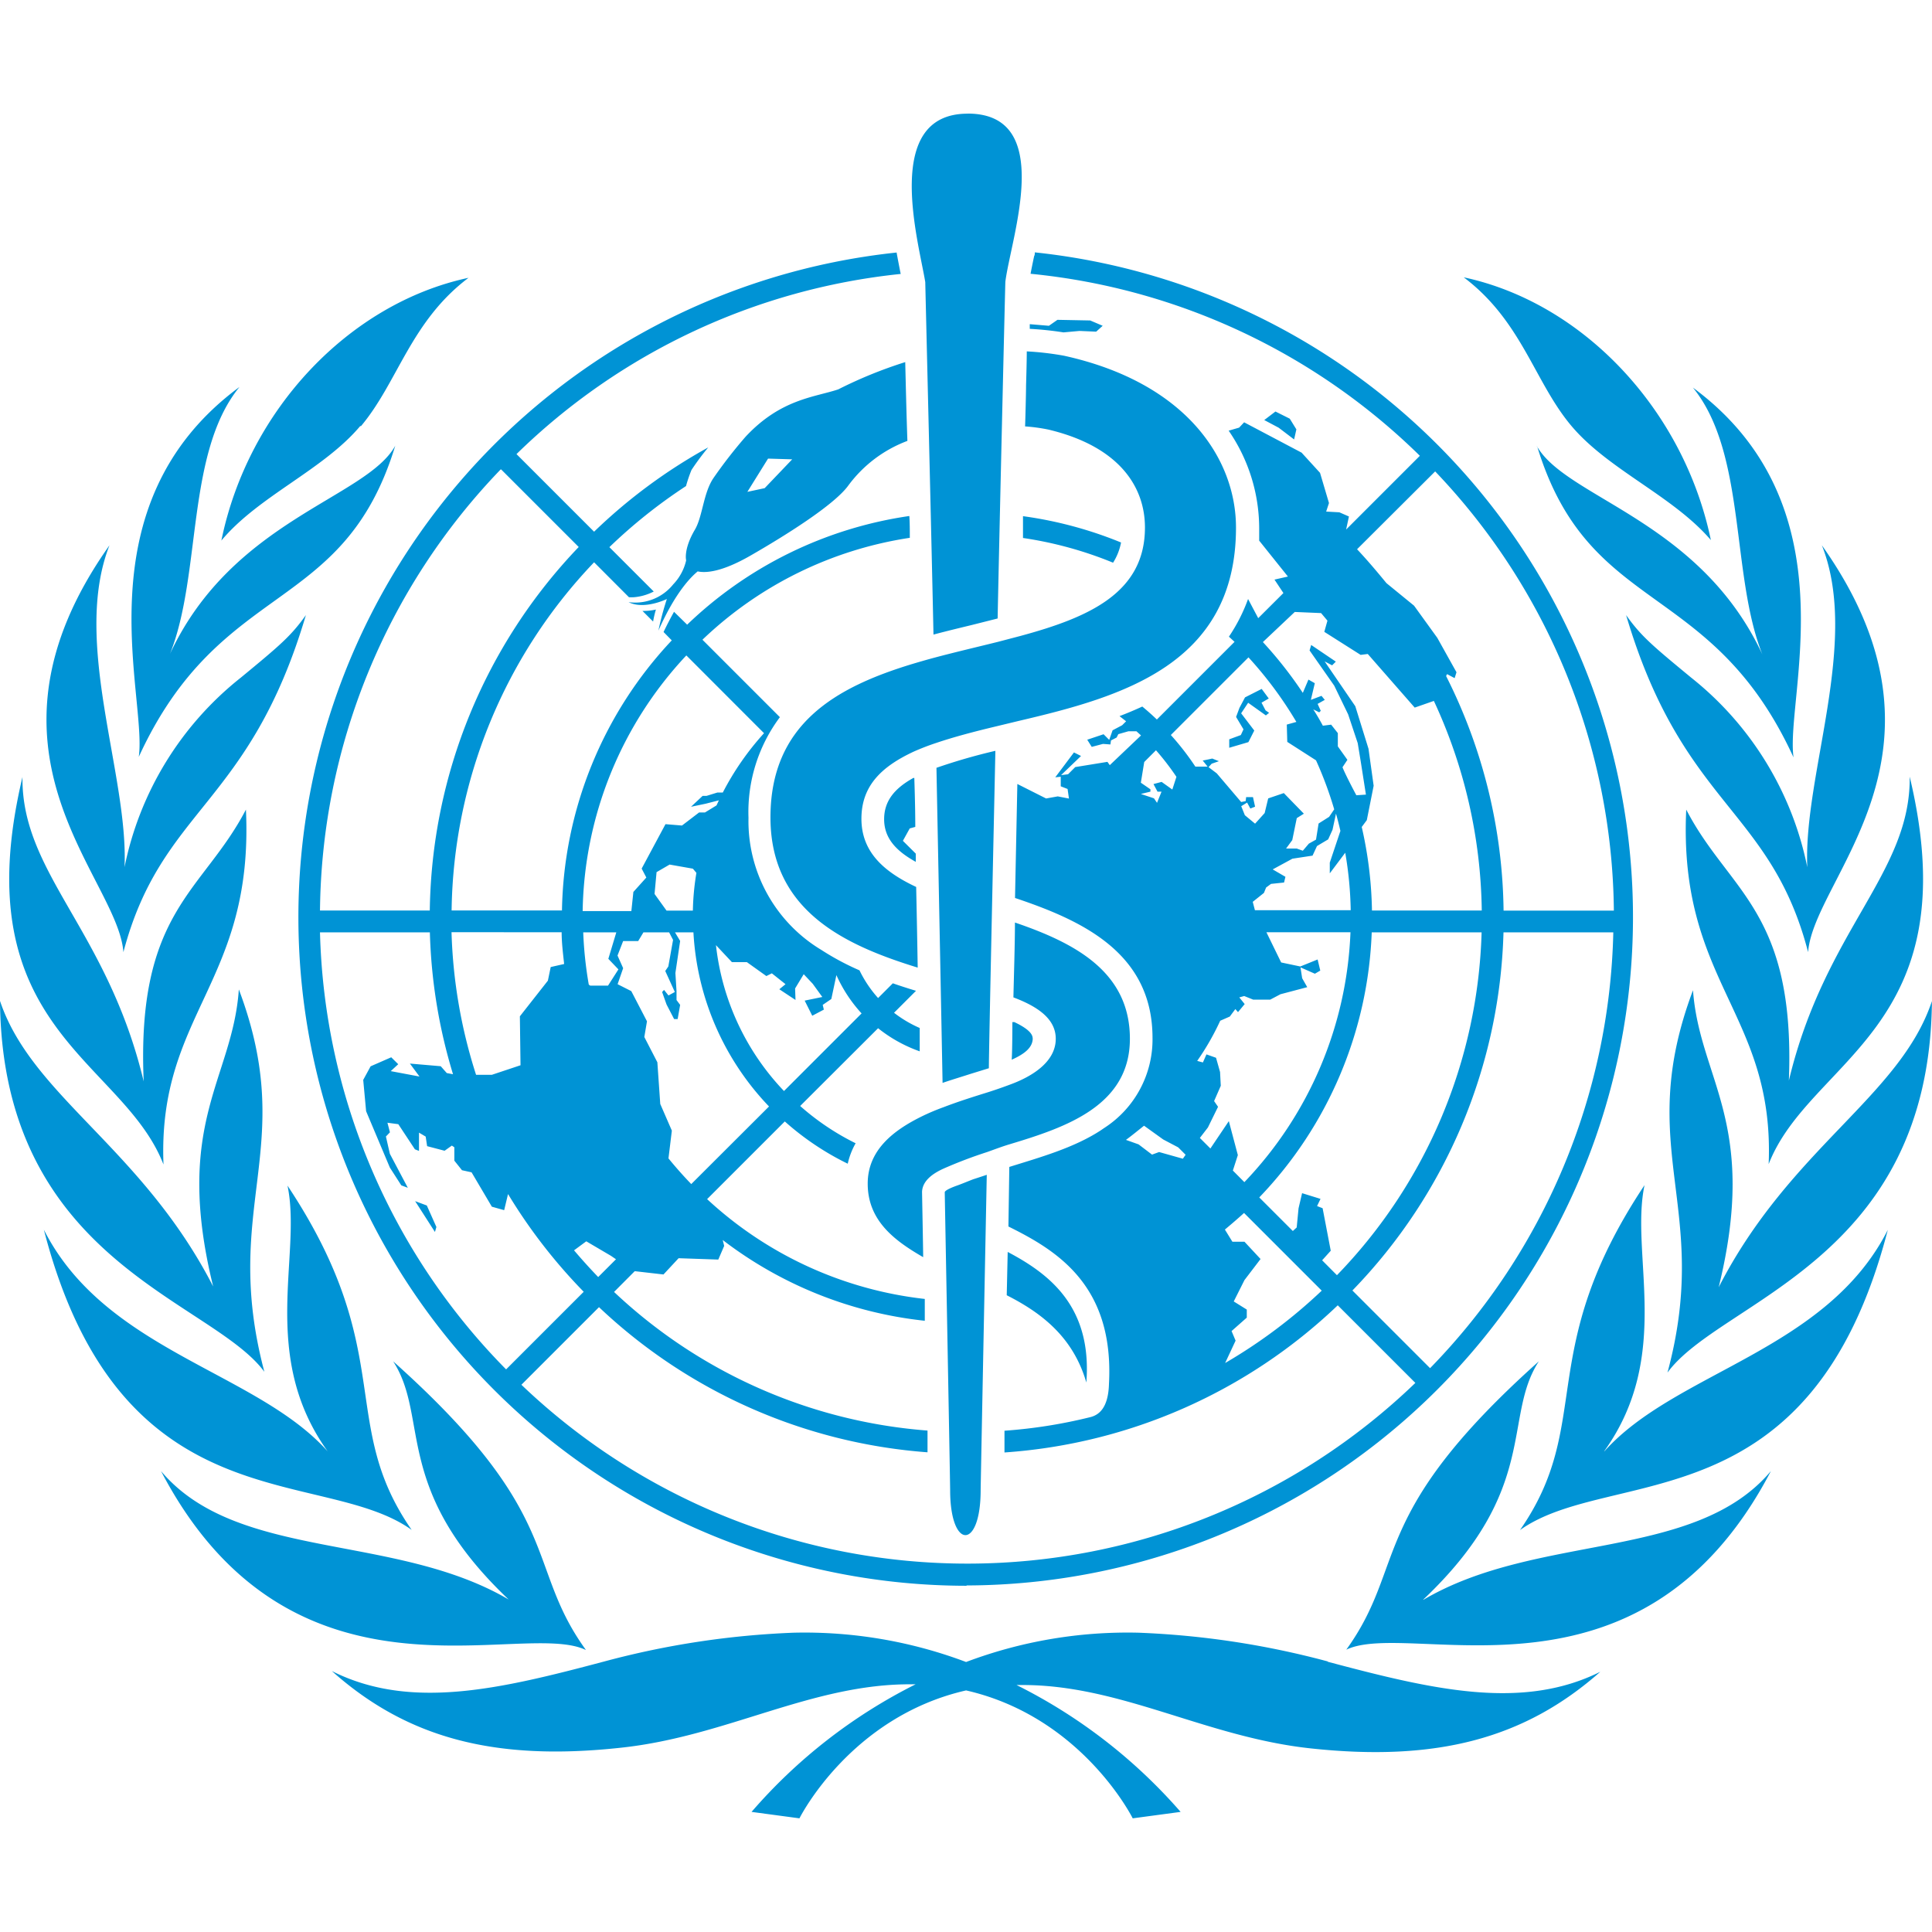 <svg role="img" viewBox="0 0 24 24" xmlns="http://www.w3.org/2000/svg"><style>path { fill: #0093D5; }</style><title>World Health Organization</title><path d="M12.021 1.412c-1.064.0-.612 1.578-.527 2.092.0.025.086 3.571.102 4.379.162-.043.323-.082.476-.119l.321-.081c.015-.782.094-4.166.096-4.184.07-.551.627-2.088-.469-2.088zm-.312 12.04c.119-.041.238-.076.345-.111l.23-.071c0-.227.069-3.372.081-3.943a7.227 7.227.0 00-.732.211c.008.428.07 3.572.076 3.915zm.393 1.193c-.041.014-.144.058-.209.081-.066.023-.157.061-.157.085.0.024.067 3.619.067 3.699.0.744.379.749.379.0.0-.053.076-3.916.076-3.916s-.09.03-.155.051zm-.856-10.147a5.495 5.495.0 00-.833.339c-.297.099-.714.119-1.151.588a5.891 5.891.0 00-.396.509c-.131.188-.137.49-.238.653-.138.238-.105.37-.105.37v.007a.632.632.0 01-.16.295.605.605.0 01-.555.221c.198.099.476-.039.476-.039a3.643 3.643.0 00-.105.393c.221-.501.425-.684.488-.736.095.021.293.013.659-.198.414-.238 1.037-.625 1.213-.87a1.617 1.617.0 01.733-.553c-.013-.377-.02-.704-.027-.981zM9.499 6.064 9.284 6.11l.257-.413.3.009zm1.28 8.64c0 .467.345.714.689.913.0-.079-.014-.801-.014-.813.007-.144.146-.231.26-.284a5.6 5.6.0 01.546-.208c.102-.036.189-.07.287-.099.69-.208 1.489-.476 1.489-1.309s-.684-1.19-1.428-1.444c0 .268-.013.659-.019.93.317.119.526.275.526.514.0.301-.321.476-.549.562a5.925 5.925.0 01-.28.098c-.183.057-.381.119-.565.19a2.713 2.713.0 00-.28.119c-.329.164-.663.406-.662.832zm4.575-8.15c0-.853-.619-1.801-2.136-2.135a3.653 3.653.0 00-.463-.054c0 .129-.009.424-.009.424.0.093-.009.434-.012.508a2.142 2.142.0 01.292.04c.882.211 1.197.714 1.197 1.216.0.81-.693 1.116-1.547 1.347l-.282.074c-.258.064-.524.126-.787.196a10.782 10.782.0 00-.28.08c-.944.288-1.756.743-1.756 1.904.0 1.162.926 1.588 1.829 1.866q-.008-.499-.019-1.002c-.399-.187-.68-.433-.68-.847.0-.414.256-.65.647-.833a3.019 3.019.0 01.279-.108c.225-.076.476-.142.744-.206l.282-.068c1.272-.298 2.701-.696 2.701-2.403zm-2.848 9.536c.428.217.824.516.989 1.084.073-.94-.455-1.347-.977-1.622l-.012.538zM19.52 5.29c.46.547 1.263.87 1.733 1.419-.337-1.622-1.589-2.947-3.07-3.264.723.544.878 1.3 1.337 1.845zM1.724 9.402c1.02-2.22 2.542-1.75 3.186-3.865-.357.649-2.023.922-2.798 2.585.394-.988.196-2.499.863-3.315-1.993 1.47-1.144 3.848-1.251 4.594zm1.847 5.324c.183.864-.357 2.111.5 3.304-.886-.993-2.761-1.245-3.526-2.754.952 3.69 3.452 2.928 4.569 3.729-.924-1.327-.168-2.209-1.544-4.279zm-.287 2.315c-.546-2.06.427-2.775-.317-4.75-.077 1.114-.82 1.657-.319 3.69C1.764 14.26.396 13.617.0 12.434c.027 3.235 2.627 3.715 3.284 4.607zm3.992 3.452c-.765-1.059-.238-1.658-2.392-3.582.455.702-.014 1.585 1.435 2.959-1.419-.833-3.376-.476-4.319-1.596 1.621 3.103 4.469 1.837 5.276 2.222zm10.405-.623c1.45-1.374.981-2.261 1.435-2.959-2.15 1.923-1.627 2.522-2.392 3.582.807-.386 3.655.881 5.275-2.219-.943 1.121-2.899.763-4.318 1.6zm2.248-1.844c.853-1.19.317-2.44.5-3.304-1.376 2.07-.62 2.952-1.547 4.285 1.124-.801 3.614-.042 4.569-3.729-.763 1.507-2.636 1.759-3.522 2.752zm-3.435 2.613a10.617 10.617.0 00-2.351-.357 5.683 5.683.0 00-2.142.364 5.687 5.687.0 00-2.142-.364 10.617 10.617.0 00-2.351.357c-1.294.344-2.411.611-3.386.119.934.833 2.023 1.125 3.598.952 1.309-.141 2.37-.796 3.605-.787h.049A6.602 6.602.0 009.336 22.508l.595.08s.627-1.26 2.07-1.589c1.443.329 2.07 1.589 2.07 1.589l.595-.08a6.621 6.621.0 00-2.038-1.576h.049c1.236-.01 2.294.646 3.604.787 1.575.17 2.665-.126 3.599-.952-.975.487-2.092.22-3.386-.124zM3.055 10.057c-.533 1.024-1.362 1.258-1.27 3.377-.45-1.883-1.519-2.58-1.506-3.781-.743 3.13 1.243 3.502 1.752 4.813-.075-1.879 1.125-2.259 1.024-4.409zm.745-2.416c-.186.26-.315.37-.81.778a4.019 4.019.0 00-1.443 2.353c.051-1.147-.658-2.796-.187-3.998-1.825 2.577.105 4.121.173 5.054.474-1.796 1.562-1.81 2.267-4.187zm18.651 3.132A4.025 4.025.0 0021.01 8.419c-.495-.408-.625-.519-.81-.778.706 2.381 1.794 2.391 2.261 4.187.068-.933 1.997-2.477.171-5.054.476 1.202-.232 2.851-.181 3.998zm1.547 1.666c-.396 1.183-1.764 1.826-2.648 3.552.501-2.038-.238-2.58-.319-3.69-.744 1.978.238 2.689-.317 4.75.658-.902 3.258-1.382 3.285-4.617zm-3.051-2.382c-.101 2.15 1.1 2.529 1.024 4.404.511-1.309 2.499-1.683 1.752-4.813.014 1.201-1.054 1.904-1.501 3.775.083-2.108-.745-2.342-1.275-3.366zM4.482 5.296c.461-.547.617-1.301 1.338-1.845-1.481.317-2.738 1.641-3.07 3.264.463-.555 1.268-.877 1.727-1.425zm14.613.248c.644 2.115 2.166 1.645 3.185 3.865-.106-.746.743-3.124-1.25-4.594.666.817.469 2.327.863 3.315-.777-1.669-2.44-1.942-2.803-2.591zm-5.169 1.195a4.989 4.989.0 00-1.218-.327v.271a4.761 4.761.0 011.119.307.714.714.0 00.099-.251zM13.617 4.12l.081-.073-.155-.066-.407-.008-.106.074-.238-.02v.058a4.136 4.136.0 01.419.044l.199-.018zm-.789 8.778c0-.069-.092-.137-.227-.201h-.025c0 .056.0.332-.008.467.168-.075.261-.156.261-.266zM8.113 7.721a1.3 1.3.0 01.035-.149.689.689.0 01-.167.017zm3.896 11.974a8.303 8.303.0 00.846-16.56c0 .015.0.032-.009.048-.017.081-.032.153-.044.218a8.016 8.016.0 014.836 2.261l-.916.916.035-.162-.119-.052-.164-.009.035-.106-.111-.375-.229-.251-.714-.377-.062.066-.13.038a2.142 2.142.0 01.379 1.203v.163l.357.446-.167.038.111.167-.313.312-.126-.238a2.133 2.133.0 01-.238.468l.07.064-.965.965a3.292 3.292.0 00-.181-.161 4.583 4.583.0 01-.283.119l.082.064-.049.049-.119.063-.042.119-.07-.07-.203.068.056.089.14-.037.092.007.007-.05.07-.036.021-.042.126-.036h.099c.019.017.039.035.057.052l-.388.369-.029-.041-.4.065-.089.089-.087.011.248-.238-.088-.044-.232.309.068-.007v.119l.085.033.017.119-.139-.027-.145.026-.357-.18-.029 1.416c.833.279 1.708.681 1.708 1.738a1.309 1.309.0 01-.595 1.116l-.018.012-.026.018c-.336.221-.766.34-1.14.457l-.011.74c.595.295 1.315.725 1.249 1.954-.008.302-.126.386-.227.413a6.251 6.251.0 01-1.071.17v.27a6.65 6.65.0 004.14-1.828l.964.964a8.019 8.019.0 01-11.105.023l.964-.964a6.645 6.645.0 004.081 1.803v-.27a6.378 6.378.0 01-3.894-1.722l.257-.258.357.041.188-.202.493.017.073-.17-.018-.073a4.999 4.999.0 002.51 1.003v-.271a4.753 4.753.0 01-2.704-1.24l.965-.965a3.434 3.434.0 00.782.525.913.913.0 01.098-.254 3.121 3.121.0 01-.689-.463l.968-.966a1.769 1.769.0 00.517.287v-.29a1.484 1.484.0 01-.319-.189l.273-.273a6.738 6.738.0 01-.288-.093l-.183.183a1.476 1.476.0 01-.231-.344 3.281 3.281.0 01-.476-.255 1.867 1.867.0 01-.903-1.64 1.969 1.969.0 01.39-1.25l-.962-.962a4.75 4.75.0 012.576-1.266c0-.093.0-.184-.006-.271a5.02 5.02.0 00-2.76 1.35l-.163-.16a4.504 4.504.0 00-.13.251l.102.104a5.014 5.014.0 00-1.364 3.355H5.61a6.382 6.382.0 011.77-4.325l.433.434a.549.549.0 00.062.0.655.655.0 00.246-.071l-.551-.551a6.488 6.488.0 01.952-.759 1.792 1.792.0 01.068-.2 3.205 3.205.0 01.208-.28A6.665 6.665.0 007.38 6.605l-.964-.964a7.998 7.998.0 014.773-2.238 2.13 2.13.0 01-.012-.059c-.012-.063-.026-.133-.039-.207a8.304 8.304.0 00.867 16.562zm1.798-5.731v-.007zm4.021-8.108a8.006 8.006.0 012.22 5.456h-1.37a6.626 6.626.0 00-.714-2.914l.012-.024.094.05.023-.073-.238-.427-.289-.4-.343-.28c-.119-.145-.238-.286-.365-.421zm-1.744 1.746.327.014.079.094-.039.139.451.286.089-.011.583.666.238-.083a6.356 6.356.0 01.595 2.604h-1.364a4.973 4.973.0 00-.127-1.038l.063-.085.085-.427-.064-.46-.164-.528-.381-.557.093.049.046-.046-.306-.207-.02.068.306.437.173.357.119.357.039.238.063.402-.119.008s-.132-.246-.172-.348l.061-.092-.119-.167V9.107l-.083-.105-.103.013a2.924 2.924.0 00-.119-.203l.074.037.019-.019-.039-.086.089-.05-.041-.05-.132.05.049-.207-.079-.045-.07.165a5.075 5.075.0 00-.496-.631zm-.274 3.198.245-.133.25-.038.055-.119.139-.083.054-.119.043-.201a4.071 4.071.0 01.055.215l-.132.394v.133l.192-.256a4.611 4.611.0 01.068.714h-1.19l-.027-.104.139-.111.027-.067.061-.045.162-.017.017-.071zm-1.638-.937.119-.029v-.029l-.119-.082.042-.257.146-.146a3.233 3.233.0 01.254.33l-.051.158-.133-.095-.101.027.05.094h.05l-.056.139-.038-.056zm.522 4.531-.295-.083-.088.032-.167-.127-.157-.056c.077-.056.152-.119.225-.176l.238.171.186.098.092.092zm-.15-5.263.965-.965a4.812 4.812.0 01.595.802l-.119.033.006.215.357.229a4.666 4.666.0 01.226.609l-.063.093-.131.083-.032.2-.089.05-.075.088-.075-.027h-.133l.077-.105.056-.273.088-.055-.249-.256-.194.066-.044.182-.119.132-.127-.105-.045-.112.073-.045.04.074.059-.023-.026-.119h-.085l-.006.05-.056.011-.303-.356-.102-.077.039-.043.09-.031-.083-.033s-.106.024-.119.024l.061.076h-.152a3.298 3.298.0 00-.305-.393zm.492 5.136-.131-.131.1-.13.126-.257-.049-.071.083-.19-.009-.171-.05-.177-.119-.042-.044.1-.071-.019a3.235 3.235.0 00.286-.499l.119-.052.069-.093.033.038.083-.1-.067-.083.061-.017.112.045h.211l.127-.067.333-.088-.063-.111-.021-.135.179.079.067-.039-.033-.138-.215.087-.238-.05-.183-.375h1.044a4.751 4.751.0 01-1.318 3.104l-.143-.144.062-.192-.112-.422zm.184 2.663.129-.276-.05-.119.189-.167v-.1l-.162-.101.133-.265.2-.262-.2-.215h-.15l-.093-.151a7.541 7.541.0 00.238-.206l.965.965a6.473 6.473.0 01-1.2.899zm1.204-1.274.107-.119-.101-.528-.069-.027.043-.089-.229-.071-.044.188-.023.238-.048.044-.417-.417a5.019 5.019.0 001.397-3.293h1.365a6.374 6.374.0 01-1.797 4.259zm.376.375a6.646 6.646.0 001.877-4.449h1.364a8.008 8.008.0 01-2.276 5.414zm-8.213-1.322a5.16 5.16.0 01-.283-.319l.042-.345-.144-.331-.036-.518-.162-.314.033-.195-.195-.375-.17-.086.069-.199-.07-.157.07-.18h.187l.065-.108h.319l.049.094-.059.33-.038.056.119.261-.079.043-.055-.069-.024.026.055.155.094.181h.044l.031-.176-.045-.06v-.11l-.014-.226.059-.398-.064-.107h.229a3.39 3.39.0 00.939 2.163zm-.905-2.667-.129.202h-.221l-.018-.013a4.849 4.849.0 01-.069-.649h.411l-.099.329zm.449-.937.025-.271.162-.094.289.051.044.052a3.214 3.214.0 00-.044.469h-.327zm1.389 1.02.068-.034.17.135-.077.063.201.133-.005-.143.107-.177.112.119.119.164-.219.045.094.188.144-.076-.014-.059.107-.073.063-.297a1.775 1.775.0 00.313.476l-.964.964a3.12 3.12.0 01-.845-1.812l.198.211h.186zm-.993-3.982.964.965a3.441 3.441.0 00-.512.737h-.067l-.136.042h-.048l-.144.135.182-.038.164-.042-.029.063-.144.088h-.073l-.212.162-.205-.017-.296.552.058.111-.161.179-.025.238h-.605a4.751 4.751.0 011.286-3.174zM7.283 15.42l.306.18.063.043-.221.221q-.155-.161-.3-.332zm-.306-3.839c0 .132.017.264.031.394l-.167.038-.035.169-.348.443.008.608-.357.119h-.195a6.365 6.365.0 01-.305-1.772zm-1.347 1.764-.08-.015-.075-.085-.383-.033.119.161-.357-.067.093-.086-.087-.086-.256.112-.092.169.036.389.295.7.142.221.081.03-.223-.422-.049-.215.05-.052-.031-.119.135.018.206.312.051.02v-.227l.083.049.018.119.217.057.09-.064.031.021v.166l.095.119.119.026.252.427.153.043.048-.2a6.703 6.703.0 00.94 1.214l-.964.964a8.013 8.013.0 01-2.312-5.429h1.365a6.645 6.645.0 00.288 1.764zm.595-7.514.964.964a6.655 6.655.0 00-1.85 4.516h-1.364A8.008 8.008.0 016.219 5.832zm9.879-.497-.082-.133-.178-.089-.139.106.179.095.192.146zm-.834 3.85v.105l.238-.07.073-.144-.163-.214.087-.131.22.157.04-.032-.044-.031-.05-.095.09-.052-.088-.119-.207.105-.069.13-.042.113.092.154-.033.071zm-9.867 6.12.018-.062-.119-.267-.145-.054zm5.58-5.128c0 .229.139.39.393.53v-.102l-.16-.159.085-.154.069-.019c0-.267-.011-.565-.012-.608h-.012c-.236.131-.363.288-.363.513z"/></svg>
